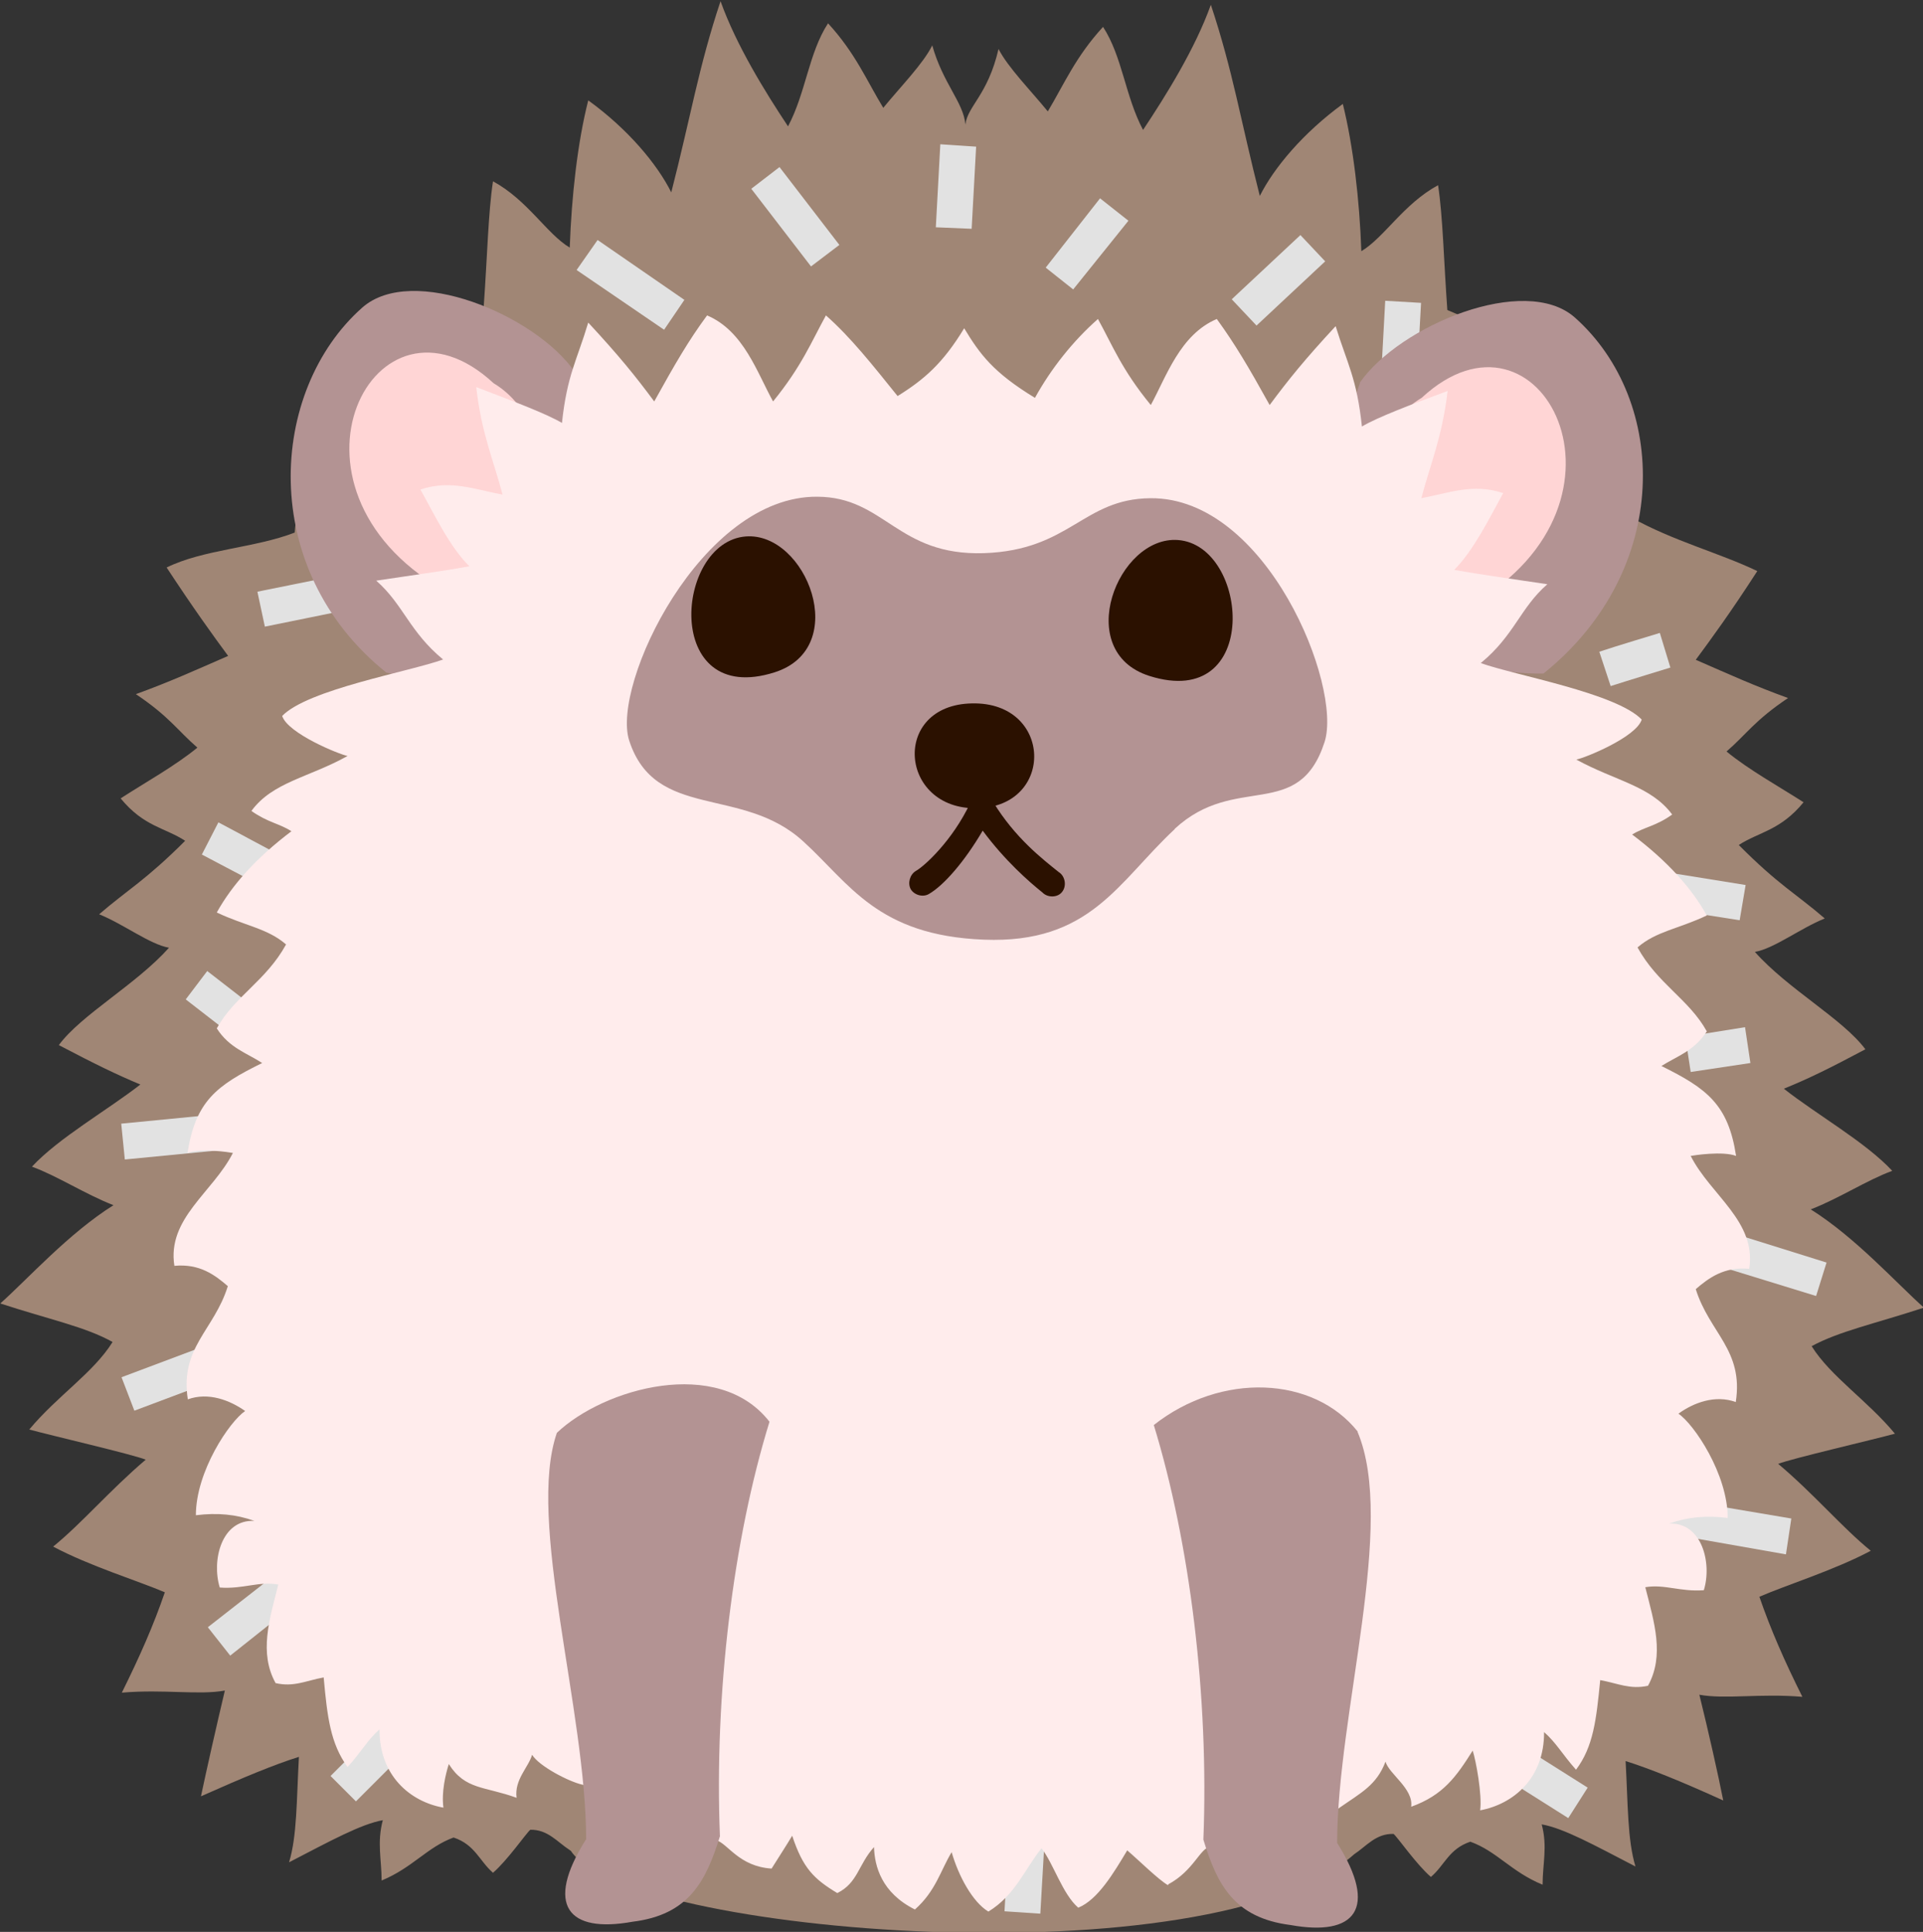 <?xml version="1.0" encoding="UTF-8"?>
<svg id="Layer_2" data-name="Layer 2" xmlns="http://www.w3.org/2000/svg" viewBox="0 0 64.4 64.68">
  <rect x="0" y="0" width="64.4" height="64.68" fill="#333333" stroke="none"/>
  <defs>
    <style>
      .cls-1 {
        fill: #2b1100;
      }

      .cls-1, .cls-2, .cls-3, .cls-4, .cls-5, .cls-6 {
        stroke-width: 0px;
      }

      .cls-2 {
        fill: #b39393;
      }

      .cls-3 {
        fill: #a08675;
      }

      .cls-4 {
        fill: #ffecec;
      }

      .cls-5 {
        fill: #e2e2e2;
      }

      .cls-6 {
        fill: #ffd5d5;
      }
    </style>
  </defs>
  <g id="Layer_1-2" data-name="Layer 1">
    <g>
      <path class="cls-3" d="M19.08,61.94c-.42-.27-.73-.69-1.32-.68-.15.13-.77,1.03-1.25,1.44-.46-.4-.6-.94-1.32-1.18-.88.32-1.37,1.01-2.41,1.44,0-.7-.16-1.27.04-2.02-.73.13-1.75.69-3.14,1.41.27-.88.25-2.08.33-3.53-.83.26-1.84.68-3.28,1.32.17-.81.52-2.36.8-3.54-.88.16-2.02-.05-3.45.07.6-1.21,1.06-2.25,1.44-3.36-.89-.38-2.52-.88-3.74-1.53.96-.78,1.9-1.89,3.1-2.91-.41-.17-3.17-.81-3.9-1.01.93-1.12,2.15-1.9,2.79-2.93-.91-.51-2.11-.75-3.76-1.29.92-.82,2.29-2.35,3.79-3.29-.95-.37-1.88-.98-2.73-1.29.89-.96,2.54-1.9,3.63-2.75-.81-.34-1.49-.67-2.73-1.32.75-1.02,2.58-2.02,3.69-3.26-.64-.11-1.52-.79-2.34-1.12.95-.82,1.55-1.13,2.88-2.46-.67-.44-1.38-.47-2.16-1.42.8-.52,1.83-1.09,2.57-1.7-.66-.57-.94-1.04-2.06-1.79,1.13-.41,1.92-.77,3.09-1.28-.51-.69-1.16-1.59-2.06-2.96,1.24-.61,2.95-.65,4.29-1.17.19-3,3.44-5.64,6.33-7.58.12-1.67.15-3.14.31-4.18,1.16.63,1.8,1.76,2.57,2.22.06-1.71.26-3.52.62-4.93,1.34.97,2.31,2.14,2.78,3.08.65-2.52.91-4.18,1.65-6.4.53,1.48,1.49,3.03,2.26,4.19.6-1.13.69-2.45,1.34-3.45.92,1,1.3,1.93,1.85,2.83.58-.71,1.34-1.48,1.64-2.09.36,1.28,1.05,1.91,1.11,2.65.07-.62.75-.98,1.11-2.53.31.61,1.07,1.38,1.65,2.09.54-.9.93-1.83,1.85-2.83.65,1,.74,2.32,1.34,3.45.77-1.16,1.74-2.71,2.27-4.19.74,2.22,1,3.89,1.64,6.4.47-.94,1.45-2.11,2.78-3.08.35,1.41.56,3.22.62,4.93.77-.46,1.41-1.58,2.57-2.21.16,1.05.19,2.51.31,4.18,3.57,1.43,4.64,4.51,6.15,6.94,1.4.79,2.99,1.2,4.23,1.8-.89,1.38-1.55,2.28-2.06,2.97,1.17.51,1.96.87,3.09,1.28-1.12.75-1.4,1.22-2.06,1.79.74.61,1.77,1.18,2.58,1.7-.78.95-1.49.99-2.17,1.43,1.33,1.34,1.93,1.64,2.88,2.46-.82.33-1.7,1.01-2.34,1.12,1.11,1.25,2.94,2.24,3.7,3.26-1.24.66-1.92.99-2.73,1.32,1.09.86,2.74,1.79,3.63,2.75-.85.31-1.77.92-2.73,1.29,1.5.94,2.87,2.47,3.79,3.29-1.65.54-2.84.79-3.76,1.29.64,1.02,1.86,1.81,2.79,2.93-.73.2-3.49.84-3.91,1.01,1.2,1.01,2.14,2.13,3.1,2.91-1.22.65-2.84,1.15-3.73,1.54.38,1.1.84,2.15,1.44,3.35-1.43-.12-2.57.09-3.45-.07.29,1.17.64,2.72.8,3.54-1.43-.65-2.45-1.06-3.27-1.32.08,1.44.06,2.64.33,3.53-1.39-.72-2.4-1.28-3.14-1.41.2.75.03,1.32.03,2.02-1.05-.43-1.53-1.12-2.42-1.44-.72.24-.86.79-1.32,1.18-.48-.41-1.1-1.31-1.25-1.44-.59-.02-.91.41-1.32.68-4.79,4.28-24.4,2.68-26.23-.11h0Z"/>
      <path class="cls-5" d="M26.11,5.59l-.95.73,2,2.6.95-.72-2-2.6Z"/>
      <path class="cls-5" d="M36.84,6.64l-1.82,2.32.92.73,1.85-2.3-.95-.75Z"/>
      <path class="cls-5" d="M55.59,21.19s-1.53.46-2.03.63l.38,1.15c.43-.14,2-.62,2-.62l-.35-1.15Z"/>
      <path class="cls-5" d="M7.14,37.32l-3.08.3.12,1.2,3.08-.3-.12-1.2Z"/>
      <path class="cls-5" d="M57.17,41.01l-.35,1.15,4,1.23.35-1.12-4-1.25Z"/>
      <path class="cls-5" d="M6.52,45.19l-2.45.92.43,1.12,2.45-.92-.42-1.12Z"/>
      <path class="cls-5" d="M50.24,57.99l-.65,1.03,2.93,1.85.65-1.02-2.93-1.85Z"/>
      <path class="cls-5" d="M11.69,19.19l-3.07.62.25,1.17,3.05-.62-.23-1.17Z"/>
      <path class="cls-5" d="M46.39,10.07l-.15,2.77,1.2.05.15-2.75-1.2-.07Z"/>
      <path class="cls-5" d="M20.01,8.04l-.7,1,2.93,2,.68-1-2.9-2Z"/>
      <path class="cls-5" d="M43.55,7.87l-2.3,2.15.83.88,2.3-2.15-.83-.88Z"/>
      <path class="cls-5" d="M31.49,4.84l-.15,2.77,1.2.05.15-2.75-1.2-.08Z"/>
      <path class="cls-5" d="M7.31,27.54l-.55,1.07,2.6,1.37.57-1.05-2.62-1.4Z"/>
      <path class="cls-5" d="M54.61,29.01l-.18,1.2,3.83.6.2-1.18-3.85-.62Z"/>
      <path class="cls-5" d="M58.44,34.39l-2,.32.18,1.18,2-.3-.18-1.2Z"/>
      <path class="cls-5" d="M9.29,52.66l-2.33,1.82.75.95,2.33-1.85-.75-.92Z"/>
      <path class="cls-5" d="M33.79,61.39l-.15,2.6,1.2.08.15-2.6-1.2-.07Z"/>
      <path class="cls-5" d="M55.67,50.1l-.18,1.18,4.32.76.18-1.2-4.32-.73Z"/>
      <path class="cls-5" d="M12.77,57.76l-1.7,1.7.85.85,1.7-1.7-.85-.85Z"/>
      <path class="cls-5" d="M6.94,32.51l-.72.95,2,1.55.72-.95-2-1.55Z"/>
      <path class="cls-2" d="M45.54,12.81c1.33-1.91,5.53-3.66,7.2-2.18,3.13,2.78,3.27,8.45-1.05,11.92-5.2.09-7.95-4.8-6.14-9.74h0Z"/>
      <path class="cls-6" d="M47.61,13.32c3.97-3.68,7.66,3.46,1.69,6.91-3.46-.42-4.32-5.34-1.69-6.91h0Z"/>
      <path class="cls-2" d="M19.25,12.45c-1.33-1.91-5.45-3.63-7.12-2.15-3.13,2.77-3.52,8.75.81,12.22,5.81,1.25,8.06-4.73,6.31-10.07h0Z"/>
      <path class="cls-6" d="M16.53,12.83c-3.97-3.68-7.67,3.46-1.69,6.92,3.45-.42,4.33-5.33,1.69-6.92h0Z"/>
      <path class="cls-4" d="M39.12,63.12c-.34-.2-.95-.81-1.37-1.17-.45.75-.98,1.65-1.64,1.92-.53-.46-.83-1.48-1.23-1.99-.57.71-.88,1.57-1.78,2.12-.53-.32-1-1.19-1.23-1.99-.37.61-.53,1.3-1.23,1.92-1.12-.56-1.35-1.45-1.37-2.09-.53.59-.54,1.2-1.23,1.54-.78-.47-1.15-.83-1.51-1.92-.21.35-.37.59-.69,1.1-1.09-.07-1.46-.83-1.85-.95-1.44-.38-2.95-1.46-4.49-1.86-.45-.1-1.45-.62-1.68-1-.12.42-.6.83-.52,1.44-1.07-.39-1.72-.26-2.27-1.13-.11.35-.25.94-.18,1.46-1.12-.2-2.15-1.08-2.14-2.62-.41.36-.59.73-1.07,1.26-.57-.78-.68-1.67-.8-3-.6.11-1,.33-1.61.19-.56-1.01-.21-2.12.09-3.3-.64-.12-1.18.16-1.96.1-.28-.91.06-2.29,1.16-2.23-.61-.22-1.24-.28-1.96-.19,0-1.47,1.13-3.14,1.65-3.49-.51-.36-1.23-.64-1.92-.39-.27-1.74.88-2.31,1.34-3.79-.43-.37-.94-.76-1.79-.68-.25-1.59,1.29-2.46,1.96-3.78-.11-.02-1.07-.17-1.52,0,.27-1.73.97-2.26,2.5-3.01-.5-.33-1.1-.5-1.52-1.16.6-1.08,1.65-1.59,2.32-2.81-.62-.54-1.37-.62-2.32-1.07.51-.92,1.32-1.83,2.5-2.72-.4-.26-.79-.29-1.34-.68.71-.97,1.93-1.12,3.22-1.84-.27-.05-2-.75-2.19-1.34.86-.89,4.25-1.48,5.39-1.89-1.13-.93-1.33-1.84-2.24-2.64,1.2-.18,2.23-.32,3.12-.48-.66-.65-1.18-1.75-1.64-2.57,1-.34,1.83,0,2.75.17-.28-1.09-.71-2.05-.88-3.6,1.23.47,2.35.89,2.87,1.2.17-1.6.5-2.09.88-3.36,1.03,1.11,1.58,1.79,2.21,2.64.71-1.28,1.15-2.04,1.77-2.88,1.23.52,1.68,1.93,2.21,2.88.96-1.18,1.28-1.99,1.77-2.88.83.73,1.57,1.67,2.4,2.7.9-.56,1.52-1.1,2.23-2.27.52.86.97,1.48,2.37,2.33.54-.98,1.28-1.91,2.11-2.64.49.89.8,1.7,1.77,2.88.52-.95.98-2.36,2.21-2.88.61.84,1.06,1.6,1.77,2.88.63-.85,1.18-1.53,2.21-2.64.39,1.26.71,1.75.88,3.36.52-.31,1.63-.73,2.87-1.19-.18,1.55-.6,2.51-.88,3.59.91-.17,1.74-.51,2.74-.17-.45.82-.99,1.92-1.64,2.57.9.16,1.93.3,3.12.48-.91.79-1.1,1.71-2.23,2.64,1.14.41,4.53,1,5.39,1.89-.18.59-1.91,1.29-2.19,1.34,1.29.71,2.5.88,3.21,1.84-.54.39-.94.42-1.34.67,1.18.89,1.99,1.79,2.5,2.71-.95.45-1.7.53-2.32,1.07.67,1.22,1.72,1.73,2.32,2.81-.42.66-1.02.84-1.52,1.16,1.52.75,2.24,1.29,2.5,3.01-.45-.17-1.41-.02-1.52,0,.67,1.32,2.21,2.19,1.96,3.78-.84-.08-1.36.31-1.79.68.46,1.47,1.61,2.04,1.34,3.78-.69-.25-1.41.02-1.92.39.52.35,1.65,2.02,1.65,3.49-.72-.09-1.35-.03-1.96.19,1.1-.05,1.44,1.33,1.16,2.23-.79.06-1.32-.21-1.96-.1.3,1.18.65,2.28.09,3.3-.61.13-1-.08-1.6-.19-.13,1.33-.23,2.23-.81,3-.47-.53-.66-.9-1.07-1.26.01,1.54-1.02,2.41-2.14,2.62.07-.52-.14-1.66-.25-2-.55.87-.98,1.49-2.06,1.88.08-.61-.74-1.09-.86-1.51-.3.79-.82,1.04-1.55,1.55-1.27,1.08-2.99,1.75-4.32,1.3-.34.04-.55.8-1.41,1.26h0Z"/>
      <path class="cls-2" d="M19.62,61.59c-1.39,2.21-.59,3.14,1.56,2.75,1.89-.23,2.46-1.35,2.93-2.86-.19-4.77.44-9.93,1.66-13.88-1.72-2.21-5.55-1.12-7.12.37-1.02,2.93.98,9.3.98,13.62h0Z"/>
      <path class="cls-2" d="M45.46,47.93c1.31,3.08-.68,9.45-.68,13.77,1.39,2.21.6,3.14-1.56,2.75-1.89-.24-2.46-1.35-2.92-2.86.19-4.77-.45-9.93-1.66-13.88,2.26-1.78,5.35-1.64,6.83.22h0Z"/>
      <path class="cls-2" d="M39.34,27.75c2.04-1.89,4.15-.22,5.02-2.91.6-1.88-1.94-8.19-5.83-8.16-2.27.02-2.68,1.74-5.58,1.84-2.91.09-3.31-1.88-5.58-1.89-3.89-.03-6.9,6.29-6.3,8.16.87,2.69,3.78,1.5,5.83,3.38,1.56,1.42,2.48,3.15,6.05,3.29,3.57.14,4.49-1.93,6.39-3.7h0Z"/>
      <path class="cls-1" d="M32.55,23.55c-2.71.05-2.45,3.56.17,3.51s2.54-3.57-.17-3.51h0Z"/>
      <path class="cls-1" d="M32.81,26.64c-.14.02-.27.12-.32.25-.59,1.25-1.53,2.11-1.82,2.27-.2.12-.28.41-.17.61.12.2.41.28.61.16.5-.29,1.19-1.08,1.8-2.12.74,1,1.55,1.71,2,2.07.17.18.51.18.66-.02.16-.2.1-.53-.11-.66-.55-.44-1.47-1.15-2.2-2.35-.09-.16-.27-.25-.45-.22h0Z"/>
      <path class="cls-1" d="M39.45,18.08c2.39.18,2.8,5.74-.96,4.55-2.58-.82-1.06-4.7.96-4.55h0Z"/>
      <path class="cls-1" d="M24.98,17.96c-2.39.18-2.79,5.74.96,4.55,2.58-.82,1.06-4.7-.96-4.55h0Z"/>
    </g>
  </g>
</svg>